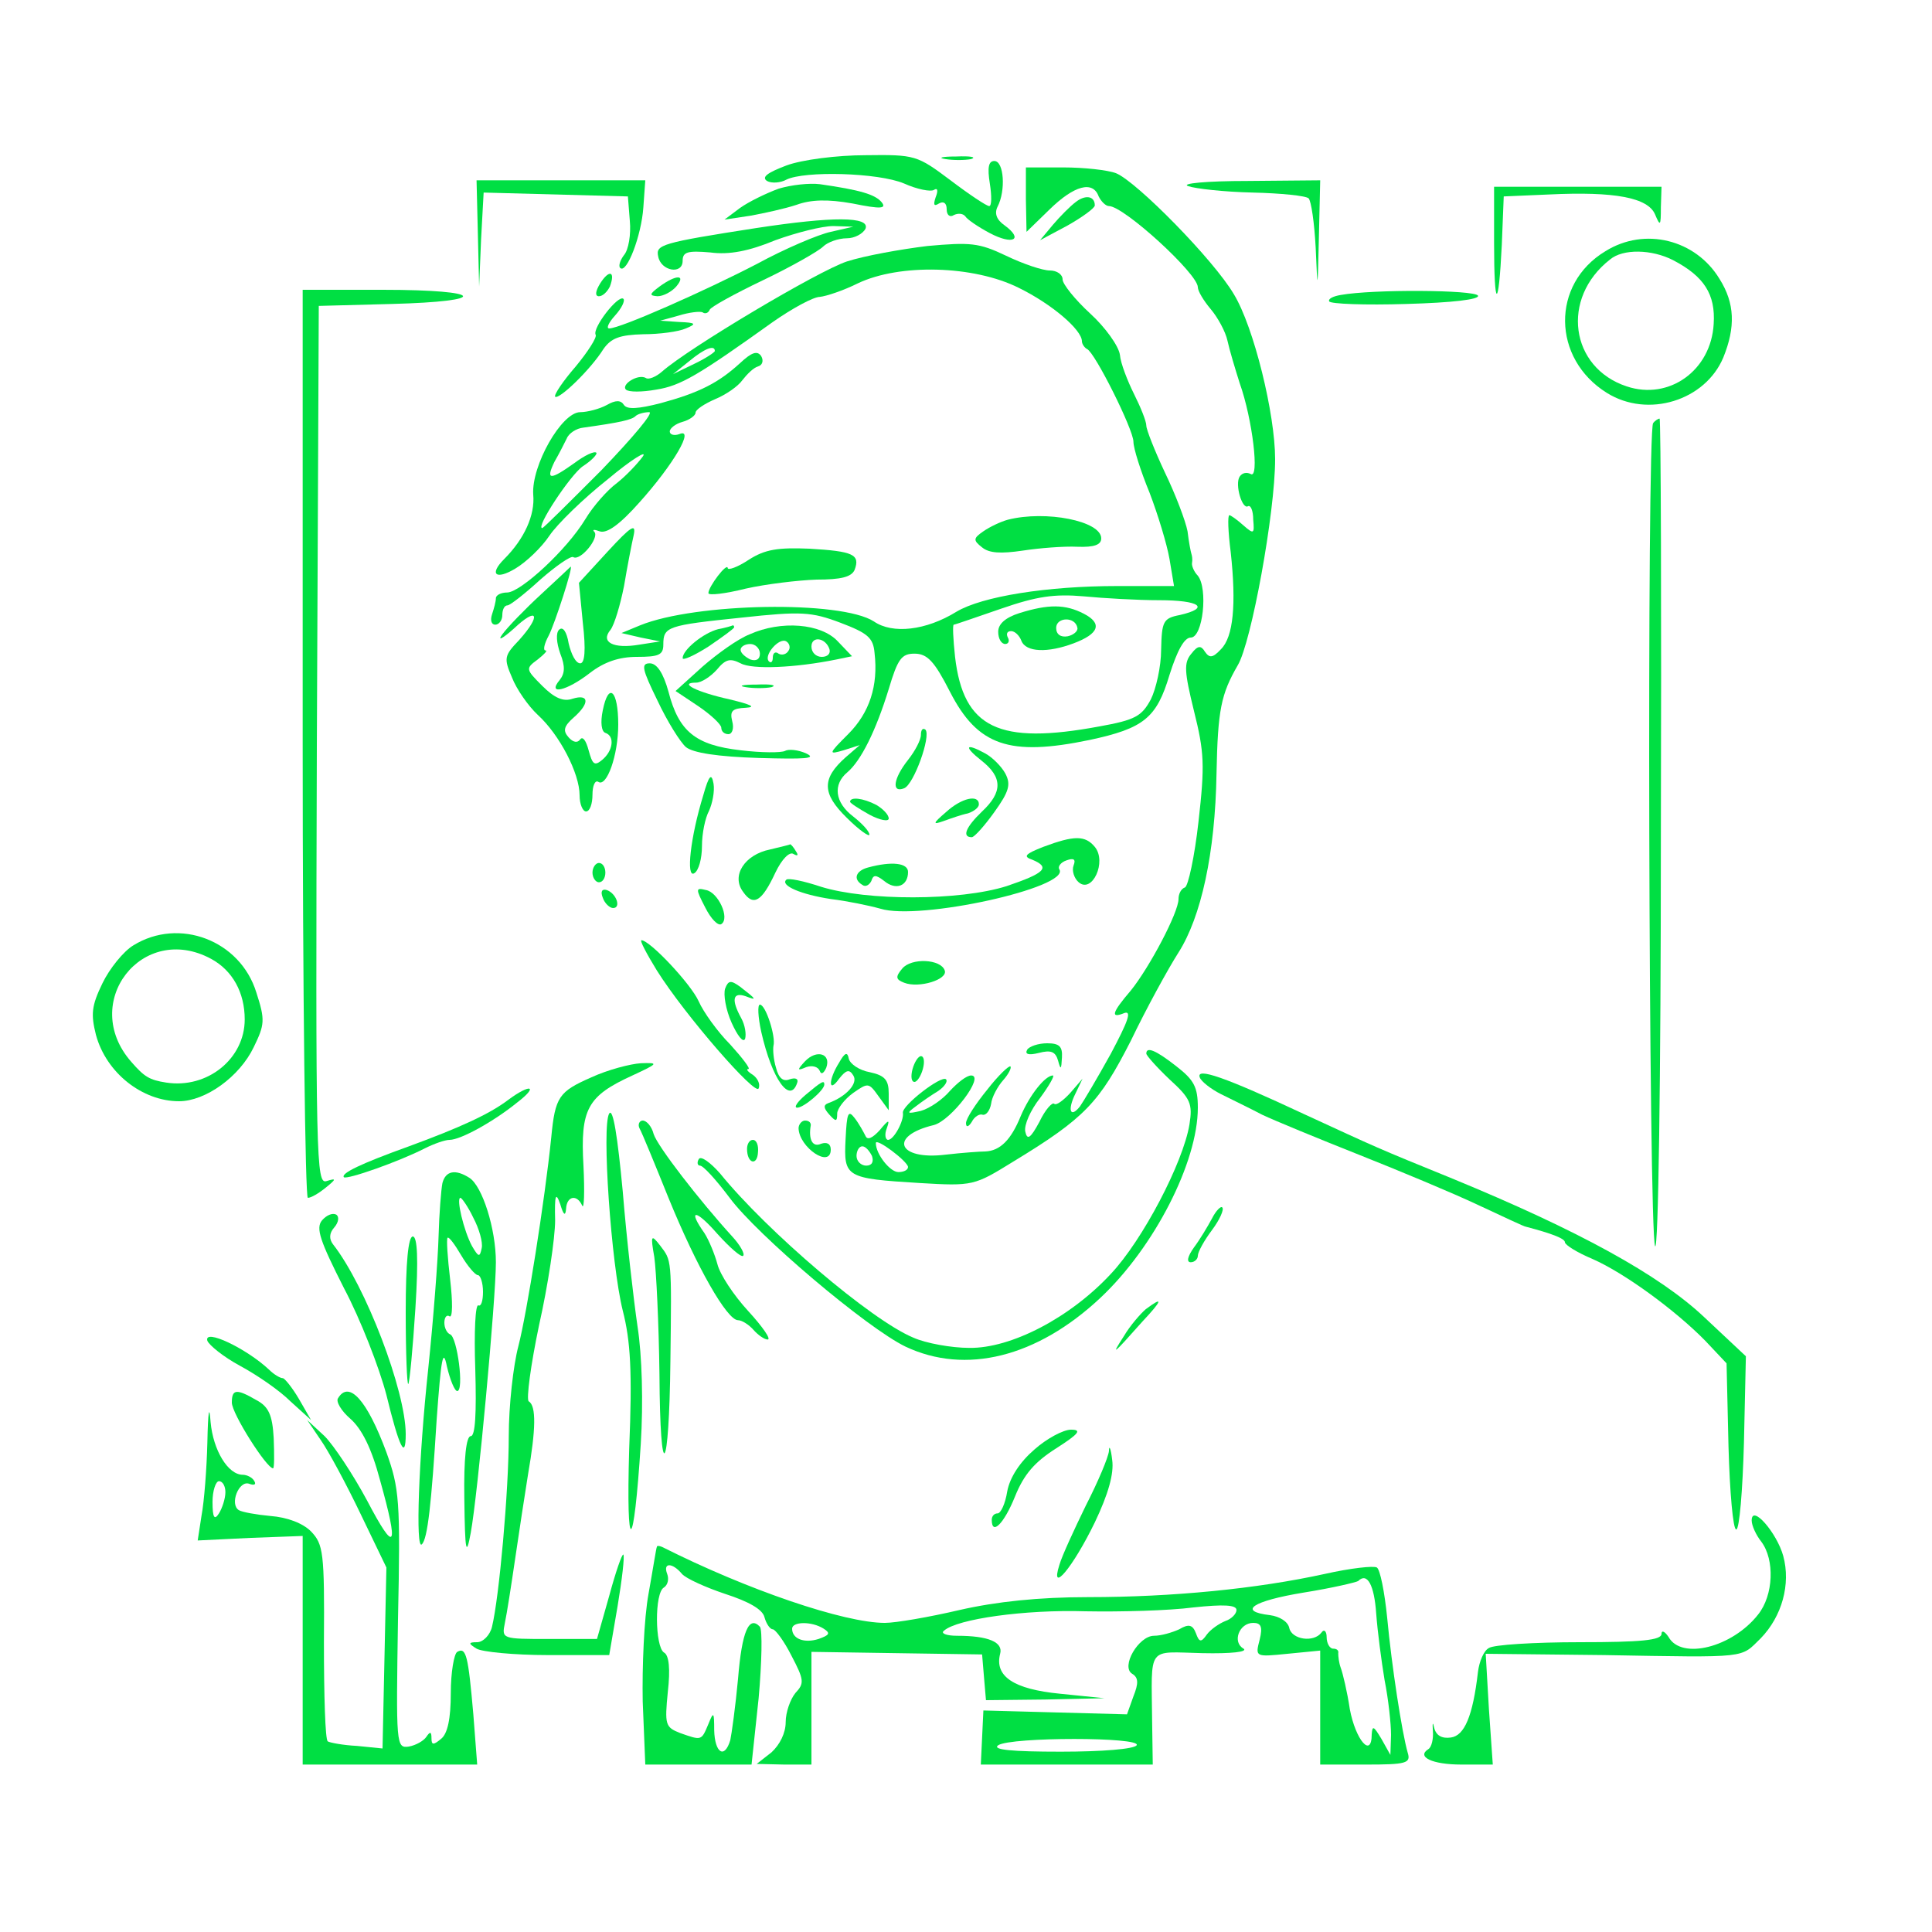 <?xml version="1.0" standalone="no"?>
<!DOCTYPE svg PUBLIC "-//W3C//DTD SVG 20010904//EN"
 "http://www.w3.org/TR/2001/REC-SVG-20010904/DTD/svg10.dtd">
<svg version="1.0" xmlns="http://www.w3.org/2000/svg"
 width="300pt" height="300pt" viewBox="0 0 300 300"
 preserveAspectRatio="xMidYMid meet">
<g transform="translate(0,300) scale(0.1,-0.1)"
fill="#00df43" stroke="none">
<path d="M1221 2743 c-29 -11 -39 -18 -30 -24 7 -4 21 -3 30 2 28 14 143 11
183 -6 20 -9 41 -13 46 -10 6 4 7 -1 3 -11 -4 -12 -3 -15 5 -10 7 4 12 1 12
-9 0 -9 5 -13 11 -9 6 3 14 3 18 -2 3 -5 21 -17 38 -26 36 -19 53 -10 23 12
-13 9 -16 19 -11 29 13 25 10 71 -5 71 -9 0 -11 -10 -7 -35 3 -19 3 -35 -1
-35 -4 0 -31 18 -60 40 -52 39 -55 40 -132 39 -44 0 -99 -7 -123 -16z"/>
<path d="M1468 2753 c12 -2 30 -2 40 0 9 3 -1 5 -23 4 -22 0 -30 -2 -17 -4z"/>
<path d="M1593 2690 l1 -50 36 35 c38 37 67 45 76 20 4 -8 11 -15 16 -15 23 0
138 -105 138 -126 0 -6 9 -21 20 -34 11 -13 23 -35 26 -49 3 -14 12 -44 19
-66 20 -56 31 -150 17 -141 -6 3 -13 2 -17 -4 -8 -12 4 -52 13 -46 4 2 8 -7 8
-21 2 -22 1 -23 -15 -9 -10 9 -20 16 -22 16 -3 0 -2 -26 2 -57 9 -82 4 -132
-15 -151 -13 -14 -18 -14 -25 -4 -6 10 -11 10 -21 -3 -12 -14 -11 -28 4 -89
16 -64 17 -84 7 -172 -6 -54 -16 -100 -21 -102 -6 -2 -10 -10 -10 -18 0 -21
-45 -106 -74 -142 -30 -35 -32 -44 -10 -35 12 4 5 -14 -21 -63 -21 -38 -43
-75 -48 -82 -15 -19 -20 -6 -7 20 l11 23 -19 -22 c-11 -12 -22 -20 -25 -17 -3
3 -14 -9 -23 -28 -14 -26 -19 -29 -22 -15 -2 10 8 33 23 52 14 19 23 35 20 35
-12 0 -36 -30 -50 -63 -15 -37 -32 -54 -55 -55 -8 0 -36 -2 -62 -5 -74 -9 -89
29 -18 46 27 7 80 77 58 77 -7 0 -21 -11 -33 -24 -11 -13 -31 -27 -45 -31 -22
-5 -23 -4 -8 7 9 7 25 18 35 24 10 7 15 15 12 18 -7 7 -69 -41 -67 -52 2 -12
-14 -42 -23 -42 -4 0 -6 8 -2 18 5 14 3 14 -11 -3 -11 -12 -19 -16 -22 -9 -3
6 -10 19 -17 28 -10 13 -12 8 -14 -33 -3 -59 0 -61 115 -68 83 -5 85 -4 145
33 112 68 134 92 183 188 24 50 58 112 74 137 35 55 57 154 59 278 2 99 7 123
33 168 21 35 58 237 58 320 0 70 -33 205 -64 256 -31 53 -151 175 -183 188
-13 5 -50 9 -82 9 l-58 0 0 -50z m-183 -1502 c0 -5 -7 -8 -15 -8 -13 0 -35 28
-35 45 0 9 49 -28 50 -37z m-56 17 c3 -9 0 -15 -9 -15 -8 0 -15 7 -15 15 0 8
4 15 9 15 5 0 11 -7 15 -15z"/>
<path d="M742 2638 l2 -83 3 73 4 73 112 -3 112 -3 3 -38 c2 -21 -2 -45 -9
-53 -6 -8 -9 -17 -6 -20 10 -10 33 50 36 94 l3 42 -131 0 -131 0 2 -82z"/>
<path d="M1209 2707 c-19 -7 -46 -20 -60 -30 l-24 -18 40 6 c22 4 54 11 72 17
22 8 48 9 87 2 44 -9 53 -8 45 2 -10 12 -33 19 -96 28 -16 2 -44 -1 -64 -7z"/>
<path d="M1845 2711 c11 -4 56 -9 100 -10 44 -1 83 -5 87 -9 4 -4 9 -38 11
-77 3 -69 3 -69 5 18 l2 87 -112 -1 c-66 0 -105 -4 -93 -8z"/>
<path d="M2320 2623 c0 -104 7 -106 12 -3 l3 75 70 3 c103 5 154 -5 165 -31 8
-19 9 -18 9 11 l1 32 -130 0 -130 0 0 -87z"/>
<path d="M1670 2686 c-8 -6 -24 -22 -35 -35 l-20 -24 43 23 c23 13 42 27 42
31 0 15 -15 17 -30 5z"/>
<path d="M1175 2646 c-148 -23 -157 -26 -153 -44 4 -23 38 -29 38 -7 0 14 8
16 43 13 29 -4 60 2 101 19 33 12 73 22 90 22 l31 -1 -35 -8 c-19 -4 -71 -26
-115 -50 -81 -42 -212 -100 -229 -100 -5 0 -1 9 9 20 10 11 16 23 13 26 -8 7
-49 -46 -43 -56 2 -4 -12 -26 -31 -49 -20 -23 -34 -44 -32 -47 6 -5 55 42 75
74 12 17 25 22 62 23 25 0 55 4 66 9 17 7 16 9 -10 10 l-30 2 29 8 c16 5 33 7
37 5 4 -3 9 -1 11 4 1 4 39 25 83 46 44 21 86 45 93 52 7 7 24 13 37 13 12 0
25 7 29 15 7 19 -51 19 -169 1z"/>
<path d="M1440 2618 c-41 -5 -97 -15 -125 -24 -45 -15 -245 -134 -287 -171 -9
-8 -21 -13 -25 -10 -12 7 -39 -10 -31 -18 4 -4 25 -4 47 0 38 6 65 22 181 105
30 21 63 39 73 39 10 1 37 10 59 21 65 31 180 28 250 -7 51 -25 98 -65 98 -83
0 -4 4 -10 8 -12 12 -5 72 -125 72 -144 0 -10 11 -45 25 -79 13 -34 27 -80 31
-103 l7 -42 -88 0 c-109 0 -210 -16 -250 -40 -47 -29 -99 -35 -128 -15 -51 33
-277 29 -363 -6 l-29 -12 30 -7 30 -6 -32 -5 c-41 -7 -61 4 -45 23 6 8 15 38
21 68 5 30 12 66 15 79 4 19 -4 14 -40 -25 l-45 -49 6 -62 c5 -43 3 -63 -4
-63 -7 0 -14 14 -18 31 -3 18 -9 27 -15 21 -5 -5 -4 -20 2 -37 8 -20 7 -31 -1
-41 -20 -24 11 -17 47 11 22 17 45 25 73 25 34 0 41 3 41 19 0 28 6 30 122 42
92 10 108 9 153 -8 42 -16 51 -23 53 -47 6 -51 -8 -93 -41 -126 -31 -31 -31
-32 -7 -25 l25 8 -22 -19 c-37 -33 -37 -56 2 -94 19 -19 35 -30 35 -26 0 5
-11 17 -25 28 -29 22 -32 50 -9 69 21 18 44 64 64 129 14 47 20 55 40 55 20 0
31 -12 55 -59 43 -84 92 -101 217 -75 84 18 104 34 124 101 12 38 23 58 33 58
19 0 27 76 11 96 -6 6 -10 16 -9 20 1 5 0 11 -1 14 -1 3 -4 18 -6 35 -3 16
-19 58 -35 91 -16 34 -29 67 -29 73 0 7 -9 29 -19 49 -10 20 -21 48 -22 61 -2
14 -23 43 -46 64 -24 22 -43 46 -43 53 0 8 -9 14 -20 14 -11 0 -41 10 -68 23
-42 20 -55 21 -122 15z m-330 -163 c0 -2 -15 -12 -32 -20 l-33 -16 25 20 c24
20 40 26 40 16z m690 -387 c63 0 80 -12 32 -23 -26 -5 -28 -10 -29 -54 0 -26
-8 -61 -16 -77 -14 -26 -24 -32 -80 -42 -156 -29 -211 -3 -224 108 -3 28 -4
50 -2 50 2 0 36 12 74 25 55 19 82 23 128 19 31 -3 84 -6 117 -6z"/>
<path d="M1583 2048 c-22 -7 -33 -17 -33 -29 0 -11 5 -19 11 -19 5 0 7 5 4 10
-3 6 -1 10 5 10 6 0 13 -7 16 -15 7 -18 41 -19 81 -4 40 15 45 31 16 46 -29
15 -55 15 -100 1z m90 -23 c1 -5 -6 -11 -15 -13 -11 -2 -18 3 -18 13 0 17 30
18 33 0z"/>
<path d="M2493 2610 c-85 -51 -83 -167 2 -220 64 -40 153 -12 181 55 19 47 18
84 -6 122 -37 61 -116 81 -177 43z m105 -14 c48 -25 66 -53 63 -99 -4 -72 -69
-119 -135 -97 -88 29 -103 137 -26 197 20 17 65 16 98 -1z"/>
<path d="M932 2560 c-8 -13 -8 -20 -2 -20 6 0 13 7 17 15 9 24 -1 27 -15 5z"/>
<path d="M1024 2555 c-16 -12 -16 -14 -3 -15 9 0 22 7 29 15 16 19 0 19 -26 0z"/>
<path d="M470 1845 c0 -388 4 -705 8 -705 5 0 17 7 28 16 16 13 17 15 1 10
-16 -5 -17 30 -15 677 l3 682 113 3 c155 4 145 22 -13 22 l-125 0 0 -705z"/>
<path d="M2082 2542 c-12 -2 -20 -6 -18 -10 2 -4 56 -6 120 -4 71 2 114 7 111
13 -6 9 -163 10 -213 1z"/>
<path d="M1149 2436 c-34 -31 -64 -46 -123 -62 -35 -9 -52 -10 -57 -3 -5 8
-13 8 -27 0 -11 -6 -30 -11 -41 -11 -29 0 -76 -83 -73 -128 3 -32 -14 -69 -45
-100 -24 -24 -13 -33 17 -15 17 10 41 33 53 51 12 18 53 58 91 88 37 31 62 46
54 35 -8 -11 -26 -30 -40 -41 -15 -11 -37 -36 -49 -56 -29 -48 -100 -113 -121
-114 -10 0 -18 -4 -18 -9 0 -5 -3 -16 -6 -25 -3 -9 -1 -16 5 -16 6 0 11 7 11
15 0 8 3 15 8 15 4 0 27 18 51 40 24 21 47 37 51 35 11 -7 41 30 33 39 -4 4 0
4 8 1 11 -4 31 10 62 45 53 59 86 116 62 106 -8 -3 -15 -1 -15 4 0 5 9 12 20
15 11 3 20 10 20 14 0 5 14 14 30 21 17 7 36 20 43 30 7 9 17 19 24 21 7 2 9
9 5 16 -6 9 -15 6 -33 -11z m-215 -166 c-49 -49 -90 -90 -92 -90 -11 0 44 83
63 96 14 9 23 19 21 21 -3 3 -18 -4 -34 -16 -38 -27 -45 -27 -31 2 7 12 15 28
19 36 3 8 15 16 26 17 57 8 75 12 81 18 3 3 13 6 21 6 8 0 -26 -40 -74 -90z"/>
<path d="M2567 2343 c-10 -10 -7 -1255 3 -1278 5 -11 9 259 9 633 1 358 0 652
-2 652 -2 0 -7 -3 -10 -7z"/>
<path d="M1565 2193 c-11 -3 -28 -11 -38 -18 -16 -11 -16 -14 -2 -25 11 -9 29
-10 63 -5 26 4 64 7 85 6 26 -1 37 3 37 13 0 27 -86 44 -145 29z"/>
<path d="M1163 2131 c-18 -12 -33 -17 -33 -13 -1 9 -30 -29 -30 -39 0 -4 26
-1 58 7 31 7 81 13 110 14 38 0 54 4 59 15 9 24 -2 29 -70 33 -49 2 -69 -1
-94 -17z"/>
<path d="M840 2077 c-25 -23 -52 -51 -60 -62 -8 -11 0 -7 18 9 37 35 43 21 8
-18 -23 -24 -24 -28 -11 -58 7 -18 25 -44 40 -58 34 -31 65 -91 65 -125 0 -14
5 -25 10 -25 6 0 10 12 10 26 0 14 4 23 9 20 13 -9 31 41 31 89 0 53 -15 67
-24 22 -4 -19 -2 -33 4 -35 15 -5 12 -28 -5 -42 -12 -10 -15 -7 -21 15 -4 15
-9 22 -13 17 -4 -6 -11 -5 -18 3 -9 10 -8 17 8 31 25 22 24 37 -2 29 -14 -5
-28 1 -47 20 -26 26 -26 27 -7 41 10 8 16 14 12 14 -4 0 -2 10 5 23 9 17 39
109 34 107 -1 -1 -21 -20 -46 -43z"/>
<path d="M1115 2023 c-23 -6 -55 -32 -55 -45 0 -4 18 4 40 18 22 15 40 28 40
30 0 2 -1 3 -2 3 -2 -1 -12 -4 -23 -6z"/>
<path d="M1164 2015 c-18 -7 -50 -30 -73 -50 l-42 -38 36 -24 c19 -13 35 -28
35 -33 0 -6 5 -10 11 -10 6 0 9 9 6 20 -4 16 0 20 21 21 17 1 8 5 -25 13 -50
11 -81 26 -52 26 8 0 22 9 32 20 14 17 21 18 37 10 18 -10 85 -7 149 6 l24 5
-22 23 c-26 28 -88 33 -137 11z m60 -26 c-3 -5 -10 -7 -15 -4 -5 4 -9 1 -9 -6
0 -7 -3 -9 -6 -6 -9 9 16 38 27 31 5 -3 7 -10 3 -15z m64 3 c2 -7 -3 -12 -12
-12 -9 0 -16 7 -16 16 0 17 22 14 28 -4z m-108 -7 c0 -9 -6 -12 -15 -9 -8 4
-15 10 -15 15 0 5 7 9 15 9 8 0 15 -7 15 -15z"/>
<path d="M1021 1912 c15 -32 35 -64 44 -72 11 -9 49 -15 114 -17 71 -2 90 -1
73 7 -13 6 -28 7 -33 4 -6 -3 -36 -3 -69 1 -70 8 -96 29 -112 91 -8 29 -18 44
-29 44 -14 0 -12 -9 12 -58z"/>
<path d="M1158 1933 c12 -2 30 -2 40 0 9 3 -1 5 -23 4 -22 0 -30 -2 -17 -4z"/>
<path d="M1430 1859 c0 -8 -9 -25 -20 -39 -23 -29 -26 -52 -6 -44 15 6 42 81
33 91 -4 3 -7 0 -7 -8z"/>
<path d="M1524 1819 c33 -26 33 -49 1 -79 -25 -24 -32 -40 -16 -40 4 0 20 18
35 39 23 32 26 43 17 60 -6 11 -20 25 -31 31 -31 17 -34 11 -6 -11z"/>
<path d="M1092 1765 c-20 -65 -27 -129 -14 -121 7 4 12 23 12 42 0 20 5 44 11
55 5 11 9 30 7 42 -3 17 -7 14 -16 -18z"/>
<path d="M1320 1755 c0 -2 14 -11 30 -20 17 -9 30 -11 30 -6 0 6 -9 15 -19 21
-21 11 -41 13 -41 5z"/>
<path d="M1469 1739 c-21 -18 -21 -20 -4 -14 11 4 28 10 38 12 9 3 17 9 17 14
0 16 -27 10 -51 -12z"/>
<path d="M1620 1685 c-28 -11 -32 -15 -17 -20 29 -12 19 -21 -40 -41 -73 -23
-217 -23 -288 -1 -27 9 -51 14 -54 11 -10 -9 23 -23 69 -30 25 -3 59 -10 77
-15 61 -19 295 33 278 61 -3 4 2 11 11 14 11 4 15 2 11 -8 -3 -8 1 -20 8 -26
21 -18 44 32 25 55 -15 18 -32 18 -80 0z"/>
<path d="M1196 1681 c-40 -8 -61 -41 -42 -66 16 -23 29 -15 50 30 10 21 22 33
28 29 7 -4 8 -2 4 4 -4 7 -8 11 -9 11 -1 -1 -15 -4 -31 -8z"/>
<path d="M920 1645 c0 -8 5 -15 10 -15 6 0 10 7 10 15 0 8 -4 15 -10 15 -5 0
-10 -7 -10 -15z"/>
<path d="M1348 1653 c-19 -5 -24 -18 -9 -27 5 -4 11 0 14 6 3 10 7 10 20 0 18
-15 37 -8 37 14 0 14 -25 17 -62 7z"/>
<path d="M936 1606 c3 -9 11 -16 16 -16 13 0 5 23 -10 28 -7 2 -10 -2 -6 -12z"/>
<path d="M1095 1591 c9 -18 20 -29 25 -26 14 9 -5 50 -24 53 -16 4 -16 2 -1
-27z"/>
<path d="M207 1532 c-15 -9 -37 -36 -48 -59 -17 -35 -18 -48 -10 -80 16 -59
72 -103 129 -103 41 0 94 38 116 84 17 35 18 42 4 85 -25 81 -120 117 -191 73z
m121 -21 c33 -18 52 -52 52 -94 0 -61 -58 -108 -122 -98 -26 4 -34 9 -54 32
-81 92 17 218 124 160z"/>
<path d="M1020 1493 c44 -70 154 -196 158 -183 3 7 -2 16 -9 21 -8 5 -11 9 -7
9 4 0 -9 17 -28 38 -20 20 -42 51 -49 67 -12 27 -76 95 -89 95 -3 0 8 -21 24
-47z"/>
<path d="M1401 1496 c-11 -13 -10 -17 3 -22 23 -9 68 5 63 19 -6 18 -52 20
-66 3z"/>
<path d="M1126 1465 c-3 -9 1 -33 10 -53 9 -20 18 -32 21 -25 2 7 0 21 -6 32
-16 29 -13 41 7 34 18 -7 17 -5 -9 15 -14 10 -18 10 -23 -3z"/>
<path d="M1182 1398 c17 -75 45 -113 56 -79 2 6 -3 8 -12 5 -10 -4 -17 2 -21
18 -4 13 -5 28 -4 34 4 14 -12 64 -21 64 -4 0 -3 -19 2 -42z"/>
<path d="M1595 1370 c-4 -7 2 -9 18 -5 19 5 26 2 30 -12 4 -15 5 -14 6 5 1 17
-4 22 -23 22 -14 0 -28 -5 -31 -10z"/>
<path d="M1250 1352 c-13 -14 -12 -15 2 -9 9 3 18 1 21 -6 2 -6 6 -4 10 5 8
22 -15 29 -33 10z"/>
<path d="M1303 1350 c-17 -27 -17 -49 0 -25 11 14 16 15 22 5 8 -12 -11 -33
-39 -43 -8 -3 -7 -8 2 -18 10 -11 12 -11 12 2 0 7 11 22 25 32 23 16 24 16 39
-5 l16 -22 0 26 c0 21 -6 28 -29 33 -17 3 -31 13 -33 21 -2 11 -6 10 -15 -6z"/>
<path d="M1780 1364 c0 -3 16 -21 36 -40 33 -30 36 -38 31 -70 -10 -60 -73
-180 -122 -232 -63 -68 -155 -116 -220 -115 -27 0 -67 7 -87 16 -65 27 -227
165 -300 255 -15 17 -30 28 -33 22 -3 -5 -2 -10 2 -10 5 0 25 -22 46 -50 43
-58 213 -202 273 -231 93 -44 204 -17 303 76 83 78 151 210 151 295 0 32 -6
43 -33 64 -33 26 -47 31 -47 20z"/>
<path d="M1417 1340 c-3 -11 -2 -20 3 -20 4 0 10 9 13 20 3 11 2 20 -3 20 -4
0 -10 -9 -13 -20z"/>
<path d="M918 1327 c-50 -22 -56 -30 -62 -93 -10 -98 -38 -274 -51 -324 -8
-30 -15 -93 -15 -140 0 -86 -15 -251 -26 -296 -3 -13 -14 -24 -23 -24 -14 0
-14 -2 -1 -10 8 -5 58 -10 111 -10 l95 0 13 76 c7 42 11 77 9 80 -2 2 -12 -27
-22 -64 l-19 -67 -74 0 c-74 0 -74 0 -69 25 3 14 10 59 16 100 6 41 15 100 20
131 12 69 13 106 1 113 -4 3 3 56 16 118 14 62 25 136 25 163 -1 40 1 45 8 25
5 -17 8 -19 9 -7 1 20 17 23 25 5 3 -7 4 21 2 62 -5 88 6 108 76 140 41 19 41
20 13 19 -16 -1 -51 -10 -77 -22z"/>
<path d="M1533 1308 c-18 -22 -33 -45 -33 -52 0 -7 4 -6 9 2 4 8 12 13 17 11
5 -1 11 6 13 17 1 10 10 27 19 37 8 9 13 19 11 21 -2 2 -19 -14 -36 -36z"/>
<path d="M1863 1327 c2 -6 17 -18 33 -26 16 -8 45 -22 64 -32 19 -9 87 -37
150 -62 63 -25 147 -60 185 -78 39 -18 72 -34 75 -34 38 -10 60 -18 60 -24 0
-4 19 -16 43 -26 50 -22 129 -80 175 -127 l33 -35 3 -129 c2 -71 7 -129 12
-129 5 0 10 61 12 135 l3 134 -65 61 c-69 65 -194 134 -391 215 -118 48 -115
47 -230 100 -124 58 -168 73 -162 57z"/>
<path d="M1251 1300 c-13 -11 -19 -20 -13 -20 10 0 42 27 42 36 0 7 -4 5 -29
-16z"/>
<path d="M789 1292 c-29 -22 -75 -43 -154 -72 -75 -27 -106 -42 -101 -48 5 -4
85 24 126 45 14 7 31 13 38 13 17 0 68 28 105 58 34 26 21 30 -14 4z"/>
<path d="M946 1271 c-12 -19 3 -234 21 -306 12 -47 15 -94 10 -215 -5 -170 7
-164 18 8 4 64 2 137 -5 182 -6 41 -17 136 -23 210 -8 85 -15 130 -21 121z"/>
<path d="M993 1248 c4 -7 24 -56 45 -108 44 -108 91 -190 108 -190 6 0 17 -7
24 -15 7 -8 17 -15 22 -15 6 0 -8 20 -30 44 -23 25 -44 57 -48 73 -4 15 -13
37 -20 48 -27 38 -14 38 20 -1 19 -21 37 -37 40 -34 3 3 -5 17 -17 30 -51 56
-116 140 -122 159 -3 12 -11 21 -17 21 -5 0 -8 -6 -5 -12z"/>
<path d="M1240 1248 c1 -30 50 -63 50 -33 0 9 -6 12 -15 9 -13 -6 -20 6 -16
29 0 4 -3 7 -9 7 -5 0 -10 -6 -10 -12z"/>
<path d="M1160 1216 c0 -23 16 -27 17 -5 1 10 -2 19 -8 19 -5 0 -9 -6 -9 -14z"/>
<path d="M687 1163 c-2 -10 -5 -47 -6 -83 -1 -36 -8 -128 -16 -205 -15 -140
-20 -283 -10 -273 9 8 15 64 23 193 7 97 10 113 16 83 5 -21 12 -38 16 -38 11
0 0 84 -11 88 -5 2 -9 10 -9 18 0 9 4 13 8 10 5 -3 5 23 1 57 -4 34 -6 63 -4
65 2 2 11 -10 21 -27 10 -17 22 -31 26 -31 4 0 8 -12 8 -26 0 -14 -3 -23 -7
-21 -5 3 -7 -42 -5 -99 2 -69 0 -104 -7 -104 -7 0 -11 -34 -10 -97 1 -84 3
-91 10 -53 11 60 39 363 39 420 0 52 -21 118 -41 131 -22 14 -37 11 -42 -8z
m48 -54 c9 -17 15 -38 13 -47 -3 -15 -5 -14 -15 3 -13 24 -25 75 -18 75 2 0
12 -14 20 -31z"/>
<path d="M1882 1108 c-7 -13 -19 -33 -28 -45 -10 -14 -12 -23 -5 -23 6 0 11 5
11 10 0 6 10 24 22 40 12 16 19 32 16 35 -2 3 -10 -5 -16 -17z"/>
<path d="M500 1105 c-10 -12 -3 -32 34 -105 26 -49 55 -124 66 -166 20 -82 30
-102 30 -61 0 67 -62 230 -113 295 -6 8 -6 17 2 26 7 8 8 17 3 20 -6 3 -15 -1
-22 -9z"/>
<path d="M630 963 c0 -64 2 -114 4 -112 2 2 7 55 11 117 5 78 3 112 -4 112 -7
0 -11 -40 -11 -117z"/>
<path d="M1016 1048 c3 -21 7 -103 8 -182 1 -175 15 -158 17 21 2 161 2 155
-16 179 -14 18 -15 16 -9 -18z"/>
<path d="M1779 967 c-8 -7 -24 -25 -34 -42 -20 -31 -18 -30 29 23 31 33 33 40
5 19z"/>
<path d="M322 918 c3 -7 25 -25 51 -39 26 -14 61 -38 78 -55 l32 -29 -19 33
c-10 17 -22 32 -25 32 -4 0 -14 6 -21 13 -35 33 -102 65 -96 45z"/>
<path d="M360 822 c0 -17 54 -102 64 -102 2 0 2 21 1 47 -2 36 -8 49 -27 59
-31 18 -38 17 -38 -4z"/>
<path d="M525 829 c-4 -5 5 -20 19 -32 18 -16 33 -46 46 -95 30 -107 24 -116
-20 -32 -22 41 -52 86 -66 100 l-27 25 21 -31 c12 -17 40 -69 62 -115 l40 -83
-3 -141 -3 -140 -40 4 c-21 1 -42 5 -45 7 -4 2 -6 71 -6 154 1 140 -1 152 -20
172 -13 13 -37 22 -63 24 -22 2 -44 6 -49 9 -15 9 0 47 16 41 8 -3 11 -1 8 4
-3 6 -12 10 -18 10 -23 0 -46 38 -50 82 -2 28 -4 17 -5 -32 -1 -41 -5 -92 -9
-113 l-6 -39 82 4 81 3 0 -177 0 -178 135 0 136 0 -6 78 c-8 91 -11 105 -25
97 -5 -3 -10 -32 -10 -64 0 -40 -5 -63 -15 -71 -12 -10 -15 -10 -15 1 0 10 -2
11 -8 2 -4 -6 -16 -13 -27 -15 -20 -3 -20 2 -17 197 4 186 2 204 -18 260 -30
81 -58 112 -75 84z m-175 -146 c0 -10 -5 -25 -10 -33 -7 -11 -10 -7 -10 18 0
17 5 32 10 32 6 0 10 -8 10 -17z"/>
<path d="M1606 749 c-22 -19 -38 -43 -42 -65 -3 -19 -10 -34 -15 -34 -5 0 -9
-4 -9 -10 0 -25 19 -6 36 36 14 35 31 54 64 75 36 23 40 29 23 29 -12 0 -38
-14 -57 -31z"/>
<path d="M1722 747 c-1 -10 -17 -48 -36 -85 -18 -37 -37 -78 -41 -92 -15 -47
21 -4 55 66 21 44 30 76 27 97 -2 18 -5 24 -5 14z"/>
<path d="M2720 639 c0 -8 7 -23 15 -33 21 -28 19 -83 -5 -113 -40 -51 -119
-71 -139 -35 -6 9 -11 11 -11 5 0 -10 -32 -13 -127 -13 -71 0 -134 -4 -141 -9
-8 -4 -15 -21 -17 -37 -8 -69 -21 -99 -42 -102 -14 -2 -23 3 -26 15 -2 10 -3
8 -2 -5 1 -12 -2 -25 -7 -28 -19 -12 6 -24 51 -24 l49 0 -6 86 -5 86 184 -2
c227 -4 211 -5 243 26 33 34 47 84 35 128 -10 36 -49 81 -49 55z"/>
<path d="M1020 598 c-1 -1 -6 -34 -13 -73 -7 -38 -10 -114 -9 -167 l4 -98 83
0 82 0 11 103 c5 56 6 106 2 111 -17 18 -28 -7 -34 -81 -4 -43 -10 -86 -12
-95 -9 -30 -24 -20 -25 15 0 29 -1 30 -9 10 -11 -26 -10 -26 -44 -14 -23 9
-24 13 -19 64 4 35 2 57 -6 61 -14 9 -15 93 0 101 6 4 8 13 5 21 -7 18 8 18
23 0 6 -7 37 -21 67 -31 37 -12 58 -24 61 -36 3 -11 9 -19 13 -19 4 0 18 -19
29 -41 20 -38 20 -43 6 -58 -8 -10 -15 -30 -15 -45 0 -17 -9 -35 -22 -47 l-23
-18 43 -1 42 0 0 88 0 87 132 -2 133 -2 3 -36 3 -35 92 1 92 2 -69 7 c-72 7
-102 27 -93 62 5 18 -18 28 -67 28 -17 0 -26 4 -20 8 20 18 125 33 220 30 54
-1 129 1 167 6 47 5 67 4 67 -4 0 -6 -8 -14 -17 -17 -10 -4 -23 -13 -29 -21
-9 -13 -12 -12 -17 2 -5 13 -11 15 -26 6 -11 -5 -28 -10 -39 -10 -24 0 -52
-48 -34 -59 10 -6 10 -15 2 -35 l-10 -28 -112 3 -111 3 -2 -42 -2 -42 133 0
134 0 -1 68 c-1 118 -9 107 78 105 45 -1 71 2 64 7 -18 10 -7 40 15 40 12 0
15 -6 10 -26 -7 -27 -7 -27 43 -22 l51 5 0 -88 0 -89 71 0 c62 0 70 2 65 18
-9 31 -25 135 -32 210 -4 40 -11 75 -16 78 -5 3 -41 -1 -81 -10 -105 -23 -236
-36 -367 -36 -77 0 -143 -7 -200 -20 -47 -11 -99 -20 -116 -20 -63 0 -213 51
-346 118 -5 2 -8 2 -8 0z m1117 -104 c2 -27 8 -73 13 -103 6 -30 10 -68 10
-85 l-1 -31 -14 25 c-12 20 -14 21 -15 7 0 -38 -25 -9 -34 39 -4 27 -11 56
-14 64 -3 8 -4 18 -4 23 1 4 -2 7 -8 7 -5 0 -10 8 -10 18 0 9 -4 13 -8 7 -12
-16 -46 -11 -50 7 -2 10 -15 18 -30 20 -51 6 -27 22 52 35 44 7 82 16 85 18
14 14 25 -6 28 -51z m-858 -23 c11 -7 9 -10 -8 -16 -22 -7 -41 0 -41 16 0 11
30 12 49 0z m486 -181 c-4 -6 -54 -10 -118 -10 -76 0 -107 3 -97 10 20 13 223
13 215 0z"/>
</g>
</svg>
